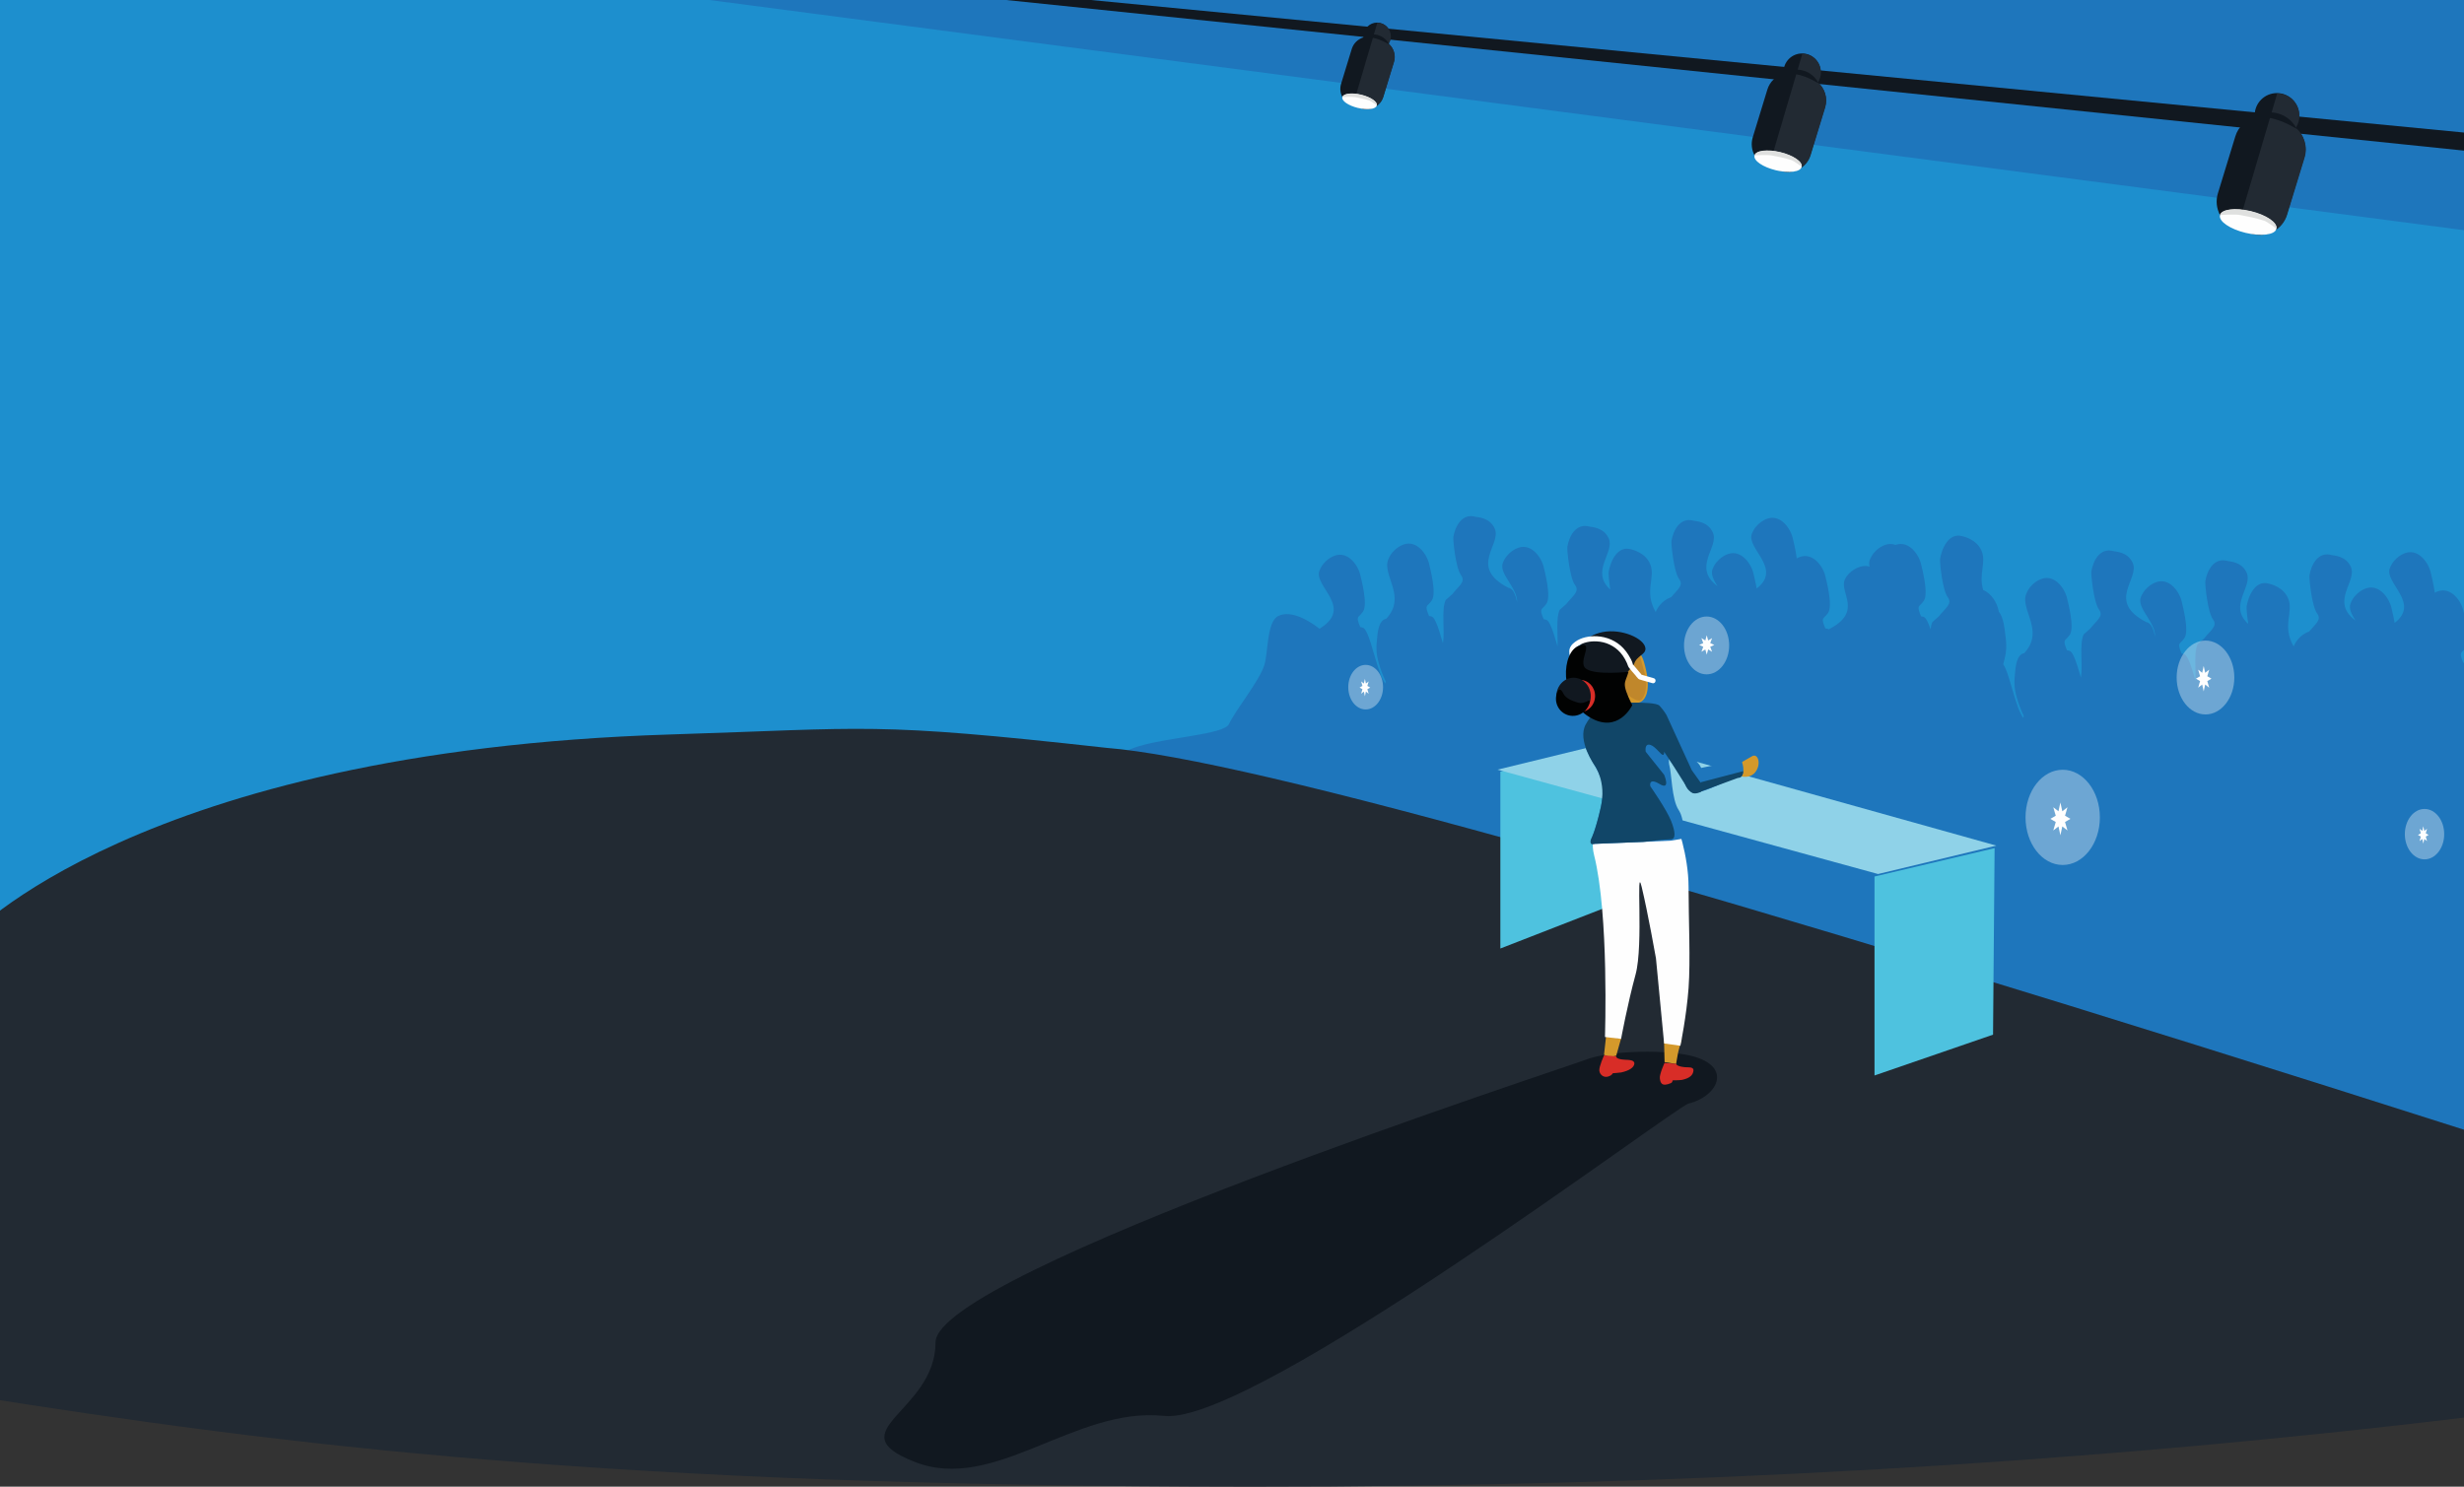<?xml version="1.0" encoding="UTF-8"?>
<svg width="1440px" height="869px" viewBox="0 0 1440 869" version="1.1" xmlns="http://www.w3.org/2000/svg" xmlns:xlink="http://www.w3.org/1999/xlink">
    <rect x="0" y="0" width="1440" height="869" fill="#333333" stroke="none"/>
    <!-- Generator: Sketch 51.3 (57544) - http://www.bohemiancoding.com/sketch -->
    <title>Group 113</title>
    <desc>Created with Sketch.</desc>
    <defs></defs>
    <g id="Page-1" stroke="none" stroke-width="1" fill="none" fill-rule="evenodd">
        <g id="Desktop-HD-Copy-3">
            <g id="Group-113" transform="translate(-113, -101)">
                <polygon id="Fill-1" fill="#1D8FCE" points="113 857.308 1555.604 857.308 1555.604 86.781 113 86.781"></polygon>
                <g id="Group-30" transform="translate(0, 0.51)">
                    <path d="M1283.718,488.721 C1284.006,489.145 1284.297,489.659 1284.591,490.249 C1287.988,497.084 1291.089,514.288 1295.473,520.199 C1295.531,519.579 1295.599,519.113 1295.677,518.841 C1295.677,518.841 1293.336,514.295 1291.739,508.534 C1290.864,505.653 1290.286,502.713 1290.297,499.691 C1290.243,497.463 1290.506,495.096 1290.714,493.025 C1290.903,491.129 1291.393,482.987 1295.971,482.27 C1308.173,469.224 1293.455,456.9 1297.165,447.611 C1299.775,441.077 1305.496,439.063 1306.293,438.799 C1314.103,436.207 1319.966,444.791 1321.143,450.665 C1321.445,452.167 1325.573,467.261 1322.595,471.573 C1319.923,475.446 1318.129,473.735 1320.993,480.606 C1321.355,480.72 1321.779,480.814 1322.287,480.869 C1323.101,480.956 1323.932,482.028 1324.786,483.744 C1326.237,486.664 1327.634,491.477 1329.1,496.494 C1330.402,489.054 1328.043,477.187 1330.729,471.308 L1334.525,467.951 C1338.328,463.114 1342.591,460.7 1339.711,456.808 C1336.504,452.472 1334.957,435.989 1335.216,434.434 C1336.23,428.354 1340.233,420.284 1348.353,422.686 C1349.181,422.931 1356.511,422.965 1359.416,429.597 C1363.544,439.026 1343.772,451.97 1367.367,464.15 C1370.279,464.509 1371.725,468.859 1372.468,472.605 C1372.786,464.054 1361.591,455.95 1364.157,449.524 C1366.767,442.99 1372.488,440.976 1373.286,440.712 C1381.096,438.12 1386.958,446.704 1388.135,452.578 C1388.437,454.08 1392.565,469.174 1389.588,473.487 C1386.915,477.359 1385.121,475.648 1387.985,482.519 C1388.348,482.633 1388.772,482.727 1389.28,482.782 C1390.093,482.869 1390.925,483.941 1391.778,485.658 C1393.228,488.574 1394.625,493.382 1396.089,498.394 C1396.389,491.173 1395.079,481.991 1397.339,477.046 L1401.134,473.69 C1404.937,468.853 1409.2,466.44 1406.32,462.547 C1403.113,458.211 1401.566,441.728 1401.826,440.173 C1402.84,434.093 1406.842,426.023 1414.963,428.425 C1415.792,428.67 1423.122,428.704 1426.025,435.336 C1429.627,443.561 1415.047,454.46 1426.921,465.193 C1426.155,460.299 1425.828,455.736 1425.959,454.953 C1426.972,448.873 1430.975,439.273 1439.095,441.674 C1439.924,441.919 1447.254,443.484 1450.158,450.115 C1453.714,458.238 1446.344,465.978 1453.451,478.329 C1456.051,471.956 1461.604,469.936 1462.495,469.637 C1466.158,465.201 1469.943,462.829 1467.187,459.104 C1463.98,454.768 1462.434,438.285 1462.693,436.73 C1463.708,430.65 1467.71,422.58 1475.83,424.982 C1476.659,425.227 1483.989,425.261 1486.892,431.892 C1490.657,440.49 1474.557,452.009 1489.573,463.208 C1487.329,459.582 1485.504,456.198 1486.708,453.184 C1489.317,446.65 1495.039,444.636 1495.836,444.372 C1503.646,441.781 1509.509,450.364 1510.686,456.238 C1510.825,456.93 1511.775,460.508 1512.469,464.587 C1527.699,452.862 1506.221,441.173 1509.676,432.521 C1512.286,425.988 1518.008,423.974 1518.804,423.711 C1526.615,421.12 1532.477,429.703 1533.655,435.577 C1533.827,436.436 1535.254,441.753 1535.883,446.951 C1536.881,446.419 1537.641,446.153 1537.895,446.068 C1545.707,443.478 1551.568,452.061 1552.746,457.934 C1553.048,459.437 1557.175,474.531 1554.198,478.843 C1551.525,482.715 1549.731,481.005 1552.595,487.875 C1552.958,487.99 1553.383,488.083 1553.889,488.138 C1554.115,488.162 1554.341,488.268 1554.568,488.436 C1575.106,478.009 1560.368,466.8 1564.048,459.196 C1566.692,453.729 1572.424,452.019 1573.221,451.794 C1575.304,451.207 1577.034,451.287 1578.476,451.804 C1578.108,450.42 1578.078,449.091 1578.583,447.826 C1581.193,441.293 1586.914,439.28 1587.711,439.016 C1589.832,438.311 1591.807,438.436 1593.586,439.103 C1593.69,439.065 1593.779,439.034 1593.836,439.016 C1601.647,436.424 1607.508,445.008 1608.686,450.882 C1608.987,452.383 1613.116,467.478 1610.138,471.79 C1607.466,475.662 1605.672,473.951 1608.536,480.823 C1608.898,480.937 1609.323,481.03 1609.831,481.085 C1610.644,481.173 1611.475,482.244 1612.329,483.961 C1612.924,485.159 1613.509,486.678 1614.094,488.395 C1614.297,486.801 1614.632,485.364 1615.175,484.173 L1618.97,480.818 C1622.773,475.98 1627.036,473.566 1624.156,469.673 C1620.949,465.339 1619.403,448.856 1619.662,447.301 C1620.676,441.221 1624.678,431.621 1632.8,434.022 C1633.628,434.267 1640.958,435.83 1643.862,442.463 C1647.99,451.892 1637.392,460.806 1651.813,477.017 C1656.545,477.599 1657.409,488.722 1657.669,490.665 C1657.952,492.788 1658.301,495.215 1658.321,497.507 C1658.434,500.615 1657.937,503.659 1657.135,506.65 C1655.686,512.63 1653.431,517.383 1653.431,517.383 C1654.703,521.297 1655.018,563.737 1655.018,563.737 C1655.018,563.737 1655.94,567.181 1654.28,567.146 C1654.348,569.231 1652.621,567.738 1652.159,570.483 L1649.825,572.037 L1646.802,572.823 L1649.642,789.639 L852.624,792.922 C848.888,787.089 854.028,779.595 865.022,771.251 L479.776,772.837 C461.4,744.142 657.784,675.269 709.464,662.643 C761.144,650.017 936.61,624.524 808.23,571.961 C705.288,529.814 825.372,535.763 831.199,523.751 C835.58,514.717 848.781,498.868 851.87,489.315 C854.163,482.226 853.272,464.008 859.91,460.618 C867.934,456.52 879.38,464.286 884.127,467.99 C904.532,455.639 880.48,443.148 884.121,434.031 C886.731,427.497 892.451,425.484 893.249,425.22 C901.06,422.629 906.921,431.213 908.099,437.086 C908.401,438.588 912.529,453.682 909.552,457.994 C906.878,461.867 905.084,460.156 907.949,467.027 C908.312,467.141 908.736,467.235 909.243,467.289 C910.057,467.377 910.888,468.449 911.743,470.166 C915.139,477 918.241,494.204 922.624,500.115 C922.683,499.496 922.75,499.03 922.829,498.758 C922.829,498.758 920.488,494.211 918.89,488.45 C918.016,485.57 917.437,482.63 917.449,479.608 C917.394,477.38 917.658,475.012 917.865,472.941 C918.055,471.045 918.545,462.903 923.122,462.186 C935.325,449.14 920.606,436.816 924.317,427.527 C926.926,420.993 932.648,418.979 933.445,418.715 C941.255,416.125 947.118,424.708 948.295,430.581 C948.596,432.083 952.724,447.177 949.747,451.49 C947.074,455.362 945.28,453.652 948.144,460.522 C948.507,460.636 948.931,460.73 949.439,460.785 C950.252,460.872 951.083,461.945 951.938,463.662 C953.389,466.58 954.785,471.394 956.252,476.41 C957.553,468.97 955.194,457.103 957.88,451.224 L961.676,447.868 C965.479,443.03 969.742,440.616 966.862,436.724 C963.655,432.388 962.109,415.906 962.368,414.351 C963.381,408.27 967.384,400.201 975.504,402.602 C976.333,402.848 983.663,402.881 986.567,409.514 C990.696,418.942 970.924,431.887 994.519,444.066 C997.431,444.425 998.876,448.775 999.619,452.521 C999.938,443.972 988.742,435.867 991.309,429.44 C993.918,422.906 999.64,420.892 1000.437,420.628 C1008.247,418.038 1014.11,426.621 1015.287,432.494 C1015.588,433.997 1019.717,449.09 1016.74,453.403 C1014.067,457.275 1012.273,455.565 1015.137,462.435 C1015.499,462.549 1015.924,462.643 1016.431,462.698 C1017.245,462.785 1018.076,463.858 1018.93,465.575 C1020.38,468.491 1021.776,473.298 1023.241,478.31 C1023.54,471.089 1022.231,461.908 1024.491,456.963 L1028.285,453.607 C1032.089,448.769 1036.351,446.356 1033.471,442.463 C1030.265,438.128 1028.718,421.645 1028.977,420.091 C1029.992,414.01 1033.993,405.94 1042.114,408.341 C1042.943,408.587 1050.273,408.62 1053.177,415.253 C1056.778,423.477 1042.199,434.376 1054.073,445.109 C1053.307,440.216 1052.98,435.653 1053.11,434.869 C1054.123,428.789 1058.126,419.189 1066.246,421.591 C1067.076,421.836 1074.406,423.4 1077.309,430.032 C1080.866,438.154 1073.496,445.895 1080.602,458.245 C1083.202,451.873 1088.755,449.853 1089.646,449.554 C1093.309,445.117 1097.095,442.745 1094.339,439.02 C1091.132,434.684 1089.585,418.201 1089.845,416.646 C1090.859,410.566 1094.862,402.496 1102.982,404.898 C1103.81,405.144 1111.14,405.177 1114.044,411.81 C1117.809,420.406 1101.709,431.926 1116.725,443.125 C1114.48,439.499 1112.655,436.114 1113.859,433.1 C1116.469,426.566 1122.19,424.553 1122.987,424.288 C1130.798,421.698 1136.66,430.28 1137.837,436.154 C1137.976,436.846 1138.927,440.425 1139.621,444.503 C1154.85,432.778 1133.372,421.089 1136.827,412.438 C1139.438,405.905 1145.159,403.891 1145.956,403.627 C1153.767,401.036 1159.628,409.62 1160.806,415.493 C1160.979,416.352 1162.405,421.67 1163.034,426.867 C1164.033,426.335 1164.792,426.07 1165.047,425.985 C1172.858,423.394 1178.719,431.978 1179.898,437.852 C1180.199,439.353 1184.327,454.447 1181.35,458.759 C1178.676,462.632 1176.883,460.921 1179.746,467.792 C1180.11,467.907 1180.534,467.999 1181.041,468.054 C1181.266,468.078 1181.493,468.184 1181.72,468.352 C1202.258,457.926 1187.52,446.716 1191.199,439.112 C1193.844,433.647 1199.575,431.936 1200.373,431.711 C1202.456,431.124 1204.186,431.203 1205.628,431.721 C1205.26,430.336 1205.23,429.007 1205.735,427.743 C1208.344,421.209 1214.066,419.196 1214.863,418.932 C1216.983,418.228 1218.958,418.353 1220.737,419.019 C1220.842,418.981 1220.93,418.951 1220.988,418.932 C1228.798,416.34 1234.659,424.924 1235.838,430.798 C1236.139,432.3 1240.267,447.394 1237.29,451.707 C1234.617,455.579 1232.823,453.868 1235.687,460.739 C1236.05,460.853 1236.474,460.946 1236.982,461.001 C1237.795,461.089 1238.626,462.16 1239.481,463.879 C1240.076,465.075 1240.661,466.595 1241.246,468.311 C1241.449,466.717 1241.783,465.28 1242.326,464.09 L1246.122,460.734 C1249.925,455.897 1254.188,453.483 1251.308,449.591 C1248.101,445.255 1246.554,428.772 1246.814,427.217 C1247.827,421.137 1251.83,411.537 1259.951,413.939 C1260.78,414.183 1268.11,415.748 1271.013,422.379 C1274.044,429.302 1269.138,435.946 1272.021,445.404 C1276.768,447.212 1280.092,452.905 1280.948,457.17 C1280.982,457.341 1281.066,457.691 1281.184,458.181 C1283.992,461.262 1284.608,468.991 1284.82,470.581 C1285.103,472.704 1285.453,475.131 1285.472,477.424 C1285.585,480.531 1285.089,483.576 1284.286,486.567 C1284.107,487.306 1283.916,488.027 1283.718,488.721 Z" id="Combined-Shape" fill="#1E76BC"></path>
                    <polygon id="Fill-6" fill="#1E76BC" points="243.968 63.279 1558.535 235.772 1558.535 45.281 243.968 0.344"></polygon>
                    <path d="M94,648.994 C94,648.994 193.159,539.583 504.518,529.815 C621.798,526.135 621.798,522.327 759.688,537.63 C842.997,544.174 1108.303,618.851 1555.603,761.661 L1555.603,928.805 C1329.967,956.086 1092.636,969.648 843.609,969.49 C470.069,969.253 281.758,945.787 94,915.974 C-31.172,896.099 -31.172,807.106 94,648.994 Z" id="Fill-8" fill="#222A33"></path>
                    <polygon id="Fill-10" fill="#4EC2DF" points="989.832 654.919 989.832 551.497 1060.024 532.745 1059.11 627.947"></polygon>
                    <polygon id="Fill-12" fill="#8FD2E8" points="1279.692 594.772 1059.098 533.071 988.176 550.368 1210.542 611.365"></polygon>
                    <polygon id="Fill-14" fill="#4EC2DF" points="1208.488 729.132 1208.488 612.835 1278.68 596.242 1277.766 705.268"></polygon>
                    <path d="M793.367,928.116 C741.152,922.533 694.246,973.216 647.777,955.083 C601.308,936.95 659.75,925.898 659.75,885.133 C659.75,844.369 1028.324,724.377 1039.384,720.04 C1053.179,714.631 1082.542,714.121 1097.899,716.913 C1126.724,722.152 1117.758,741.12 1099.862,745.536 C1091.549,747.587 845.582,933.699 793.367,928.116 Z" id="Fill-16" fill="#111820"></path>
                    <path d="M1128.467,547.425 C1128.467,547.425 1136.194,542.874 1137.144,542.413 C1140.569,540.751 1142.43,547.368 1138.767,551.91 C1135.104,556.453 1128.683,553.779 1128.683,553.779 L1128.467,547.425 Z" id="Fill-18" fill="#D4992B"></path>
                    <path d="M1130.664,544.78 C1130.664,544.78 1133.754,552.106 1130.076,554.841 C1130.076,554.841 1128.236,554.651 1125.774,555.53 C1123.312,556.411 1111.201,562.446 1107.02,563.138 C1102.7,563.854 1099.727,560.812 1098.893,559.273 C1098.224,558.036 1100.893,551.07 1103.954,550.125 C1107.015,549.178 1130.664,544.78 1130.664,544.78" id="Fill-20" fill="#1E76BC"></path>
                    <path d="M1131.793,551.227 L1104.655,558.346 C1104.655,558.346 1095.89,552.871 1097.658,558.466 C1099.428,564.063 1103.31,563.988 1103.31,563.988 L1107.021,563.138 L1128.652,555.206 C1128.652,555.206 1131.72,555.389 1131.793,551.227" id="Fill-22" fill="#114668"></path>
                    <path d="M1051.623,706.195 L1051.079,711.083 L1050.417,717.037 C1050.417,717.037 1052.666,718.168 1053.814,718.243 C1054.762,718.304 1057.539,717.585 1057.539,717.585 C1057.539,717.585 1058.913,712.727 1059.371,711.109 C1059.625,710.21 1060.389,707.509 1060.389,707.509 L1051.623,706.195 Z" id="Fill-24" fill="#D4992B"></path>
                    <path d="M1085.445,706.56 L1085.81,721.308 L1092.543,722.428 C1092.543,722.428 1093.352,717.332 1093.772,715.467 C1094.172,713.695 1095.817,707.874 1095.817,707.874 L1085.445,706.56 Z" id="Fill-26" fill="#D4992B"></path>
                    <path d="M1049.814,582.67 L1092.676,581.325 C1092.676,581.325 1099.821,600.15 1099.821,618.974 C1099.821,637.8 1101.011,662.003 1099.821,678.139 C1098.63,694.275 1095.058,711.754 1095.058,711.754 L1085.533,710.411 L1080.77,660.659 C1080.77,660.659 1076.008,633.766 1072.436,618.974 C1068.864,604.184 1073.626,652.591 1068.864,670.071 C1064.101,687.552 1060.389,707.728 1060.389,707.728 L1050.965,706.632 C1050.965,706.632 1053.386,635.11 1044.612,600.341 C1041.3,587.217 1049.814,582.67 1049.814,582.67" id="Fill-28" fill="#FEFEFE"></path>
                </g>
                <g id="Group-112" transform="translate(589, 85.51)">
                    <path d="M465.609,426.662 C465.609,426.662 457.89,426.149 451.164,438.383 C444.437,450.616 457.538,461.698 460.228,472.402 C462.919,483.106 454.207,505.667 453.854,507.196 C453.502,508.725 456.192,508.725 456.545,508.725 C458.882,508.725 500.194,506.9 500.194,506.9 L507.667,505.667 C507.667,505.667 509.012,494.963 504.976,488.846 C500.94,482.729 500.94,467.437 499.594,462.85 C498.25,458.262 502.286,441.44 500.94,435.324 C499.594,429.207 489.013,430.211 483.098,426.662 C476.372,422.626 466.955,428.191 465.609,426.662" id="Fill-34" fill="#1E76BC"></path>
                    <path d="M486.337,427.793 C486.337,427.793 480.133,440.581 491.623,450.855 C503.113,461.128 511.083,479.11 514.349,477.449 L517.614,475.788 C517.843,468.179 521.148,465.436 514.503,459.741 C508.284,454.41 503.634,437.481 499.016,430.733 C497.883,429.079 496.752,428.036 495.601,427.928 C489.754,427.377 491.729,424.609 486.337,427.793" id="Fill-36" fill="#1E76BC"></path>
                    <path d="M466.956,395.169 C466.956,395.169 480.538,388.042 484.779,402.473 C489.02,416.903 486.507,423.286 483.383,425.458 C480.259,427.631 472.314,426.203 472.314,426.203 C472.314,426.203 465.932,423.69 461.349,418.766 C459.3,416.564 454.697,402.534 466.956,395.169" id="Fill-38" fill="#D4992B"></path>
                    <path d="M481.759,396.463 L483.903,404.34 L485.76,411.353 C485.76,411.353 487.221,419.314 483.621,424.134 C480.021,428.955 464.101,411.059 464.101,411.059 L481.759,396.463 Z" id="Fill-40" fill="#C0872B"></path>
                    <path d="M500.645,461.026 L508.659,473.747 L511.82,477.962 C512.413,478.752 513.323,479.24 514.31,479.271 C516.59,479.342 520.767,477.783 519.421,475.092 C519.421,475.091 518.284,473.499 518.282,473.498 C518.255,473.459 512.722,465.713 512.695,465.675 C507.762,454.913 502.83,444.15 497.897,433.388 C497.897,433.388 496.452,430.847 493.861,428.006 C490.96,424.826 462.185,426.73 462.185,426.73 C462.185,426.73 456.192,429.352 450.811,438.769 C445.429,448.186 456.048,463.108 456.048,463.108 C456.048,463.108 462.918,472.429 459.555,487.214 C456.192,501.999 453.857,505.841 453.857,505.841 C453.857,505.841 452.156,510.071 456.192,508.725 L484.538,507.594 C484.538,507.594 497.897,506.035 500.587,506.035 C503.278,506.035 503.278,501.999 500.587,495.272 C497.897,488.546 488.48,475.092 488.48,475.092 C488.48,475.092 487.134,469.712 493.861,473.747 C500.587,477.783 496.551,468.366 496.551,468.366 L485.789,454.913 C485.789,454.913 484.791,449.675 488.653,450.949 C491.704,451.955 494.862,457.2 496.055,456.712 C496.314,456.605 496.567,456.207 496.551,454.913" id="Fill-42" fill="#114668"></path>
                    <path d="M453.501,434.733 C441.536,416.786 441.46,401.729 447.165,393.029 C451.175,386.915 459.394,385.183 460.537,384.957 C471.75,382.742 485.004,388.706 485.61,394.374 C486.02,398.203 480.323,398.751 478.924,403.792" id="Fill-44" fill="#111820"></path>
                    <path d="M473.434,634.917 C468.022,634.607 468.539,632.944 468.539,632.944 L461.417,632.396 C461.417,632.396 458.403,639.021 458.678,641.345 C458.981,643.896 461.673,646.166 465.18,644.194 C466.166,643.639 466.568,642.806 466.568,642.806 C466.568,642.806 470.502,642.57 471.498,642.35 C476.314,641.284 478.913,639.373 479.132,637.327 C479.383,634.98 475.991,635.063 473.434,634.917" id="Fill-46" fill="#D82D27"></path>
                    <path d="M508.789,639.3 C503.393,638.783 503.602,637.327 503.602,637.327 L496.772,636.779 C496.772,636.779 493.758,643.404 494.033,645.729 C494.336,648.279 494.935,650.968 500.535,648.577 C501.457,648.184 501.52,646.97 501.52,646.97 C501.52,646.97 505.896,646.944 507.094,646.68 C511.805,645.643 513.428,643.737 513.684,641.273 C513.927,638.925 510.506,639.464 508.789,639.3" id="Fill-48" fill="#D82D27"></path>
                    <path d="M534.554,392.755 C534.554,402.092 528.647,409.661 521.36,409.661 C514.073,409.661 508.164,402.092 508.164,392.755 C508.164,383.419 514.073,375.85 521.36,375.85 C528.647,375.85 534.554,383.419 534.554,392.755" id="Fill-50" fill="#FEFEFE" opacity="0.348"></path>
                    <polygon id="Fill-52" fill="#FEFEFE" points="521.451 386.825 522.295 389.864 524.568 388.479 523.487 391.392 525.859 392.473 523.487 393.554 524.568 396.467 522.295 395.082 521.451 398.121 520.607 395.082 518.334 396.467 519.415 393.554 517.043 392.473 519.415 391.392 518.334 388.479 520.607 389.864"></polygon>
                    <path d="M751.197,493.257 C751.197,508.629 741.471,521.091 729.472,521.091 C717.475,521.091 707.749,508.629 707.749,493.257 C707.749,477.884 717.475,465.422 729.472,465.422 C741.471,465.422 751.197,477.884 751.197,493.257" id="Fill-54" fill="#FEFEFE" opacity="0.35"></path>
                    <polygon id="Fill-56" fill="#FEFEFE" points="728.124 484.539 729.246 489.7 732.272 487.349 730.834 492.296 733.99 494.132 730.834 495.966 732.272 500.913 729.246 498.562 728.124 503.724 727.002 498.562 723.976 500.913 725.414 495.966 722.258 494.132 725.414 492.296 723.976 487.349 727.002 489.7"></polygon>
                    <path d="M952.431,503.069 C952.431,511.208 947.282,517.806 940.928,517.806 C934.576,517.806 929.426,511.208 929.426,503.069 C929.426,494.929 934.576,488.331 940.928,488.331 C947.282,488.331 952.431,494.929 952.431,503.069" id="Fill-58" fill="#FEFEFE" opacity="0.35"></path>
                    <path d="M332.274,417.158 C332.274,424.35 327.723,430.18 322.11,430.18 C316.496,430.18 311.945,424.35 311.945,417.158 C311.945,409.966 316.496,404.135 322.11,404.135 C327.723,404.135 332.274,409.966 332.274,417.158" id="Fill-60" fill="#FEFEFE" opacity="0.35"></path>
                    <polygon id="Fill-62" fill="#FEFEFE" points="940.214 498.453 940.809 501.185 942.41 499.94 941.65 502.559 943.32 503.532 941.65 504.504 942.41 507.123 940.809 505.878 940.214 508.61 939.62 505.878 938.018 507.123 938.779 504.504 937.109 503.532 938.779 502.559 938.018 499.94 939.62 501.185"></polygon>
                    <path d="M829.771,411.509 C829.771,423.434 822.227,433.1 812.92,433.1 C803.614,433.1 796.069,423.434 796.069,411.509 C796.069,399.585 803.614,389.919 812.92,389.919 C822.227,389.919 829.771,399.585 829.771,411.509" id="Fill-64" fill="#FEFEFE" opacity="0.35"></path>
                    <polygon id="Fill-66" fill="#FEFEFE" points="811.873 404.748 812.744 408.75 815.091 406.928 813.976 410.764 816.424 412.188 813.976 413.611 815.091 417.449 812.744 415.625 811.873 419.627 811.003 415.625 808.656 417.449 809.771 413.611 807.323 412.188 809.771 410.764 808.656 406.928 811.003 408.75"></polygon>
                    <polygon id="Fill-68" fill="#FEFEFE" points="321.668 412.304 322.263 415.036 323.864 413.791 323.104 416.41 324.774 417.382 323.104 418.354 323.864 420.974 322.263 419.729 321.668 422.461 321.074 419.729 319.472 420.974 320.233 418.354 318.563 417.382 320.233 416.41 319.472 413.791 321.074 415.036"></polygon>
                    <polygon id="Fill-70" fill="#111820" points="1032.771 110.637 0.665 3.99 1.252 0.019 1033.359 99.665"></polygon>
                    <path d="M490.478,411.923 C488.516,411.358 486.553,410.792 484.59,410.227 C484.171,410.106 483.748,409.95 483.321,409.86 C482.541,409.697 483.516,409.953 483.551,410.074 C483.488,409.856 483.118,409.561 482.97,409.386 C482.602,408.949 482.233,408.512 481.865,408.075 C481.027,407.081 480.188,406.087 479.349,405.093 C479.052,404.74 478.755,404.389 478.458,404.036 C478.374,403.935 478.288,403.833 478.202,403.732 C477.958,403.444 478.487,404.51 478.241,403.583 C477.77,401.809 476.721,399.984 475.769,398.428 C474.881,396.979 473.845,395.604 472.681,394.365 C468.665,390.095 463.077,387.696 457.251,387.399 C452.915,387.178 448.101,388.035 444.54,390.654 C442.602,392.078 441.116,393.823 441.112,396.351 C441.107,400.281 443.549,404.278 445.345,407.611 C446.262,409.311 448.853,407.798 447.936,406.097 C446.435,403.312 444.404,400.058 444.131,396.817 C443.993,395.172 444.665,394.288 446.053,393.244 C449.141,390.924 453.274,390.215 457.137,390.393 C462.438,390.637 467.418,392.948 470.954,396.917 C472.006,398.098 472.9,399.407 473.673,400.786 C474.09,401.529 474.473,402.292 474.817,403.072 C475.203,403.945 475.426,404.972 475.988,405.742 C477.076,407.237 478.402,408.606 479.593,410.019 C480.189,410.725 480.75,411.569 481.43,412.196 C481.969,412.694 482.724,412.812 483.413,413.01 C485.502,413.611 487.591,414.214 489.681,414.817 C491.54,415.352 492.333,412.458 490.478,411.923" id="Fill-72" fill="#FEFEFE"></path>
                    <path d="M453.005,434.732 C434.506,423.639 436.818,396.372 446.67,393.028 C456.69,389.627 445.337,402.51 450.984,406.42 C456.632,410.33 475.744,408.158 475.744,408.158 C473.751,415.34 471.226,413.963 477.916,427.705 C477.916,427.705 469.795,444.8 453.005,434.732" id="Fill-74" fill="#010202"></path>
                    <path d="M456.197,422.275 C456.197,427.433 452.308,431.615 447.51,431.615 C442.712,431.615 438.822,427.433 438.822,422.275 C438.822,417.117 442.712,412.936 447.51,412.936 C452.308,412.936 456.197,417.117 456.197,422.275" id="Fill-76" fill="#D82D27"></path>
                    <path d="M453.675,422.447 C453.675,428.419 449.171,433.26 443.615,433.26 C438.06,433.26 433.556,428.419 433.556,422.447 C433.556,416.474 438.06,411.633 443.615,411.633 C449.171,411.633 453.675,416.474 453.675,422.447" id="Fill-78" fill="#111820"></path>
                    <path d="M445.709,426.059 C450.896,427.866 454.502,421.908 452.674,427.154 C450.847,432.401 445.16,435.189 439.974,433.382 C434.787,431.576 432.064,425.858 433.893,420.611 C434.995,417.445 436.465,418.347 437.565,420.738 C439.074,424.014 443.652,425.342 445.709,426.059" id="Fill-80" fill="#010202"></path>
                    <path d="M865.527,89.961 C866.854,87.924 867.631,85.498 867.631,82.886 C867.631,75.713 861.817,69.899 854.645,69.899 C847.471,69.899 841.657,75.713 841.657,82.886 C841.657,83.278 841.682,83.666 841.715,84.049 C836.488,85.561 832.085,89.584 830.381,95.147 L820.174,128.505 C817.499,137.251 822.465,146.597 831.212,149.274 L839.669,151.861 C848.415,154.538 857.76,149.571 860.437,140.824 L870.644,107.467 C872.633,100.966 870.395,94.14 865.527,89.961" id="Fill-82" fill="#111820"></path>
                    <path d="M831.392,149.503 L839.849,152.09 C848.596,154.767 857.942,149.8 860.618,141.054 L870.825,107.696 C872.814,101.195 870.576,94.369 865.707,90.19 C867.035,88.154 867.813,85.727 867.813,83.115 C867.813,75.942 861.997,70.128 854.826,70.128" id="Fill-84" fill="#222A33"></path>
                    <path d="M854.342,149.288 C853.51,152.75 845.461,153.784 836.363,151.599 C827.266,149.413 820.566,144.834 821.397,141.372 C822.229,137.911 830.278,136.876 839.375,139.062 C848.473,141.247 855.173,145.826 854.342,149.288" id="Fill-86" fill="#FEFEFE"></path>
                    <path d="M854.354,149.083 C855.185,145.621 848.485,141.043 839.387,138.857 C830.29,136.672 822.241,137.707 821.409,141.168 C821.409,141.168 830.225,140.565 833.483,141.216 C836.741,141.869 842.28,142.845 847.167,144.475 C849.145,145.135 854.354,149.083 854.354,149.083" id="Fill-88" fill="#DFE0DF"></path>
                    <path d="M841.151,84.028 C844.424,81.88 848.438,80.819 852.633,81.294 C858.505,81.958 863.361,85.477 865.973,90.309 C866.78,91.801 862.316,87.684 853.482,85.12 C845.582,82.827 839.047,85.409 841.151,84.028" id="Fill-90" fill="#111820"></path>
                    <path d="M586.258,63.499 C587.366,61.796 588.017,59.768 588.017,57.584 C588.017,51.588 583.156,46.728 577.16,46.728 C571.164,46.728 566.304,51.588 566.304,57.584 C566.304,57.913 566.324,58.236 566.353,58.557 C561.983,59.82 558.301,63.183 556.878,67.834 L548.345,95.719 C546.108,103.031 550.26,110.844 557.571,113.081 L564.641,115.244 C571.953,117.481 579.766,113.33 582.003,106.018 L590.535,78.132 C592.198,72.698 590.327,66.992 586.258,63.499" id="Fill-92" fill="#111820"></path>
                    <path d="M557.723,113.272 L564.792,115.436 C572.104,117.672 579.916,113.522 582.154,106.21 L590.687,78.325 C592.349,72.891 590.478,67.183 586.409,63.691 C587.518,61.987 588.168,59.959 588.168,57.776 C588.168,51.779 583.308,46.919 577.312,46.919" id="Fill-94" fill="#222A33"></path>
                    <path d="M576.908,113.092 C576.212,115.986 569.484,116.851 561.88,115.024 C554.274,113.196 548.673,109.369 549.367,106.475 C550.062,103.581 556.792,102.717 564.396,104.544 C572.001,106.371 577.602,110.198 576.908,113.092" id="Fill-96" fill="#FEFEFE"></path>
                    <path d="M576.917,112.922 C577.612,110.028 572.011,106.201 564.406,104.374 C556.801,102.547 550.072,103.411 549.377,106.305 C549.377,106.305 556.747,105.801 559.471,106.345 C562.194,106.89 566.824,107.707 570.909,109.069 C572.563,109.62 576.917,112.922 576.917,112.922" id="Fill-98" fill="#DFE0DF"></path>
                    <path d="M565.881,58.539 C568.616,56.743 571.973,55.856 575.479,56.253 C580.388,56.809 584.447,59.75 586.631,63.789 C587.305,65.037 583.573,61.595 576.189,59.452 C569.584,57.535 564.121,59.694 565.881,58.539" id="Fill-100" fill="#111820"></path>
                    <path d="M335.451,40.949 C336.261,39.705 336.736,38.223 336.736,36.627 C336.736,32.246 333.184,28.694 328.804,28.694 C324.422,28.694 320.87,32.246 320.87,36.627 C320.87,36.867 320.886,37.104 320.906,37.338 C317.713,38.261 315.022,40.719 313.982,44.117 L307.748,64.493 C306.113,69.836 309.147,75.544 314.489,77.179 L319.655,78.76 C324.998,80.395 330.707,77.361 332.342,72.018 L338.576,51.642 C339.792,47.671 338.425,43.502 335.451,40.949" id="Fill-102" fill="#111820"></path>
                    <path d="M314.601,77.319 L319.766,78.9 C325.109,80.534 330.818,77.501 332.453,72.158 L338.687,51.782 C339.903,47.811 338.536,43.641 335.562,41.089 C336.372,39.845 336.847,38.362 336.847,36.767 C336.847,32.386 333.295,28.834 328.914,28.834" id="Fill-104" fill="#222A33"></path>
                    <path d="M328.619,77.187 C328.11,79.302 323.194,79.934 317.637,78.599 C312.08,77.264 307.987,74.467 308.495,72.352 C309.003,70.238 313.92,69.605 319.476,70.941 C325.034,72.276 329.127,75.072 328.619,77.187" id="Fill-106" fill="#FEFEFE"></path>
                    <path d="M328.626,77.062 C329.134,74.948 325.041,72.151 319.483,70.817 C313.927,69.481 309.01,70.114 308.502,72.228 C308.502,72.228 313.888,71.859 315.877,72.257 C317.867,72.656 321.25,73.251 324.235,74.248 C325.444,74.65 328.626,77.062 328.626,77.062" id="Fill-108" fill="#DFE0DF"></path>
                    <path d="M320.562,37.325 C322.561,36.013 325.013,35.365 327.575,35.655 C331.163,36.06 334.128,38.21 335.724,41.162 C336.216,42.074 333.49,39.558 328.094,37.992 C323.268,36.592 319.276,38.169 320.562,37.325" id="Fill-110" fill="#111820"></path>
                </g>
            </g>
        </g>
    </g>
</svg>